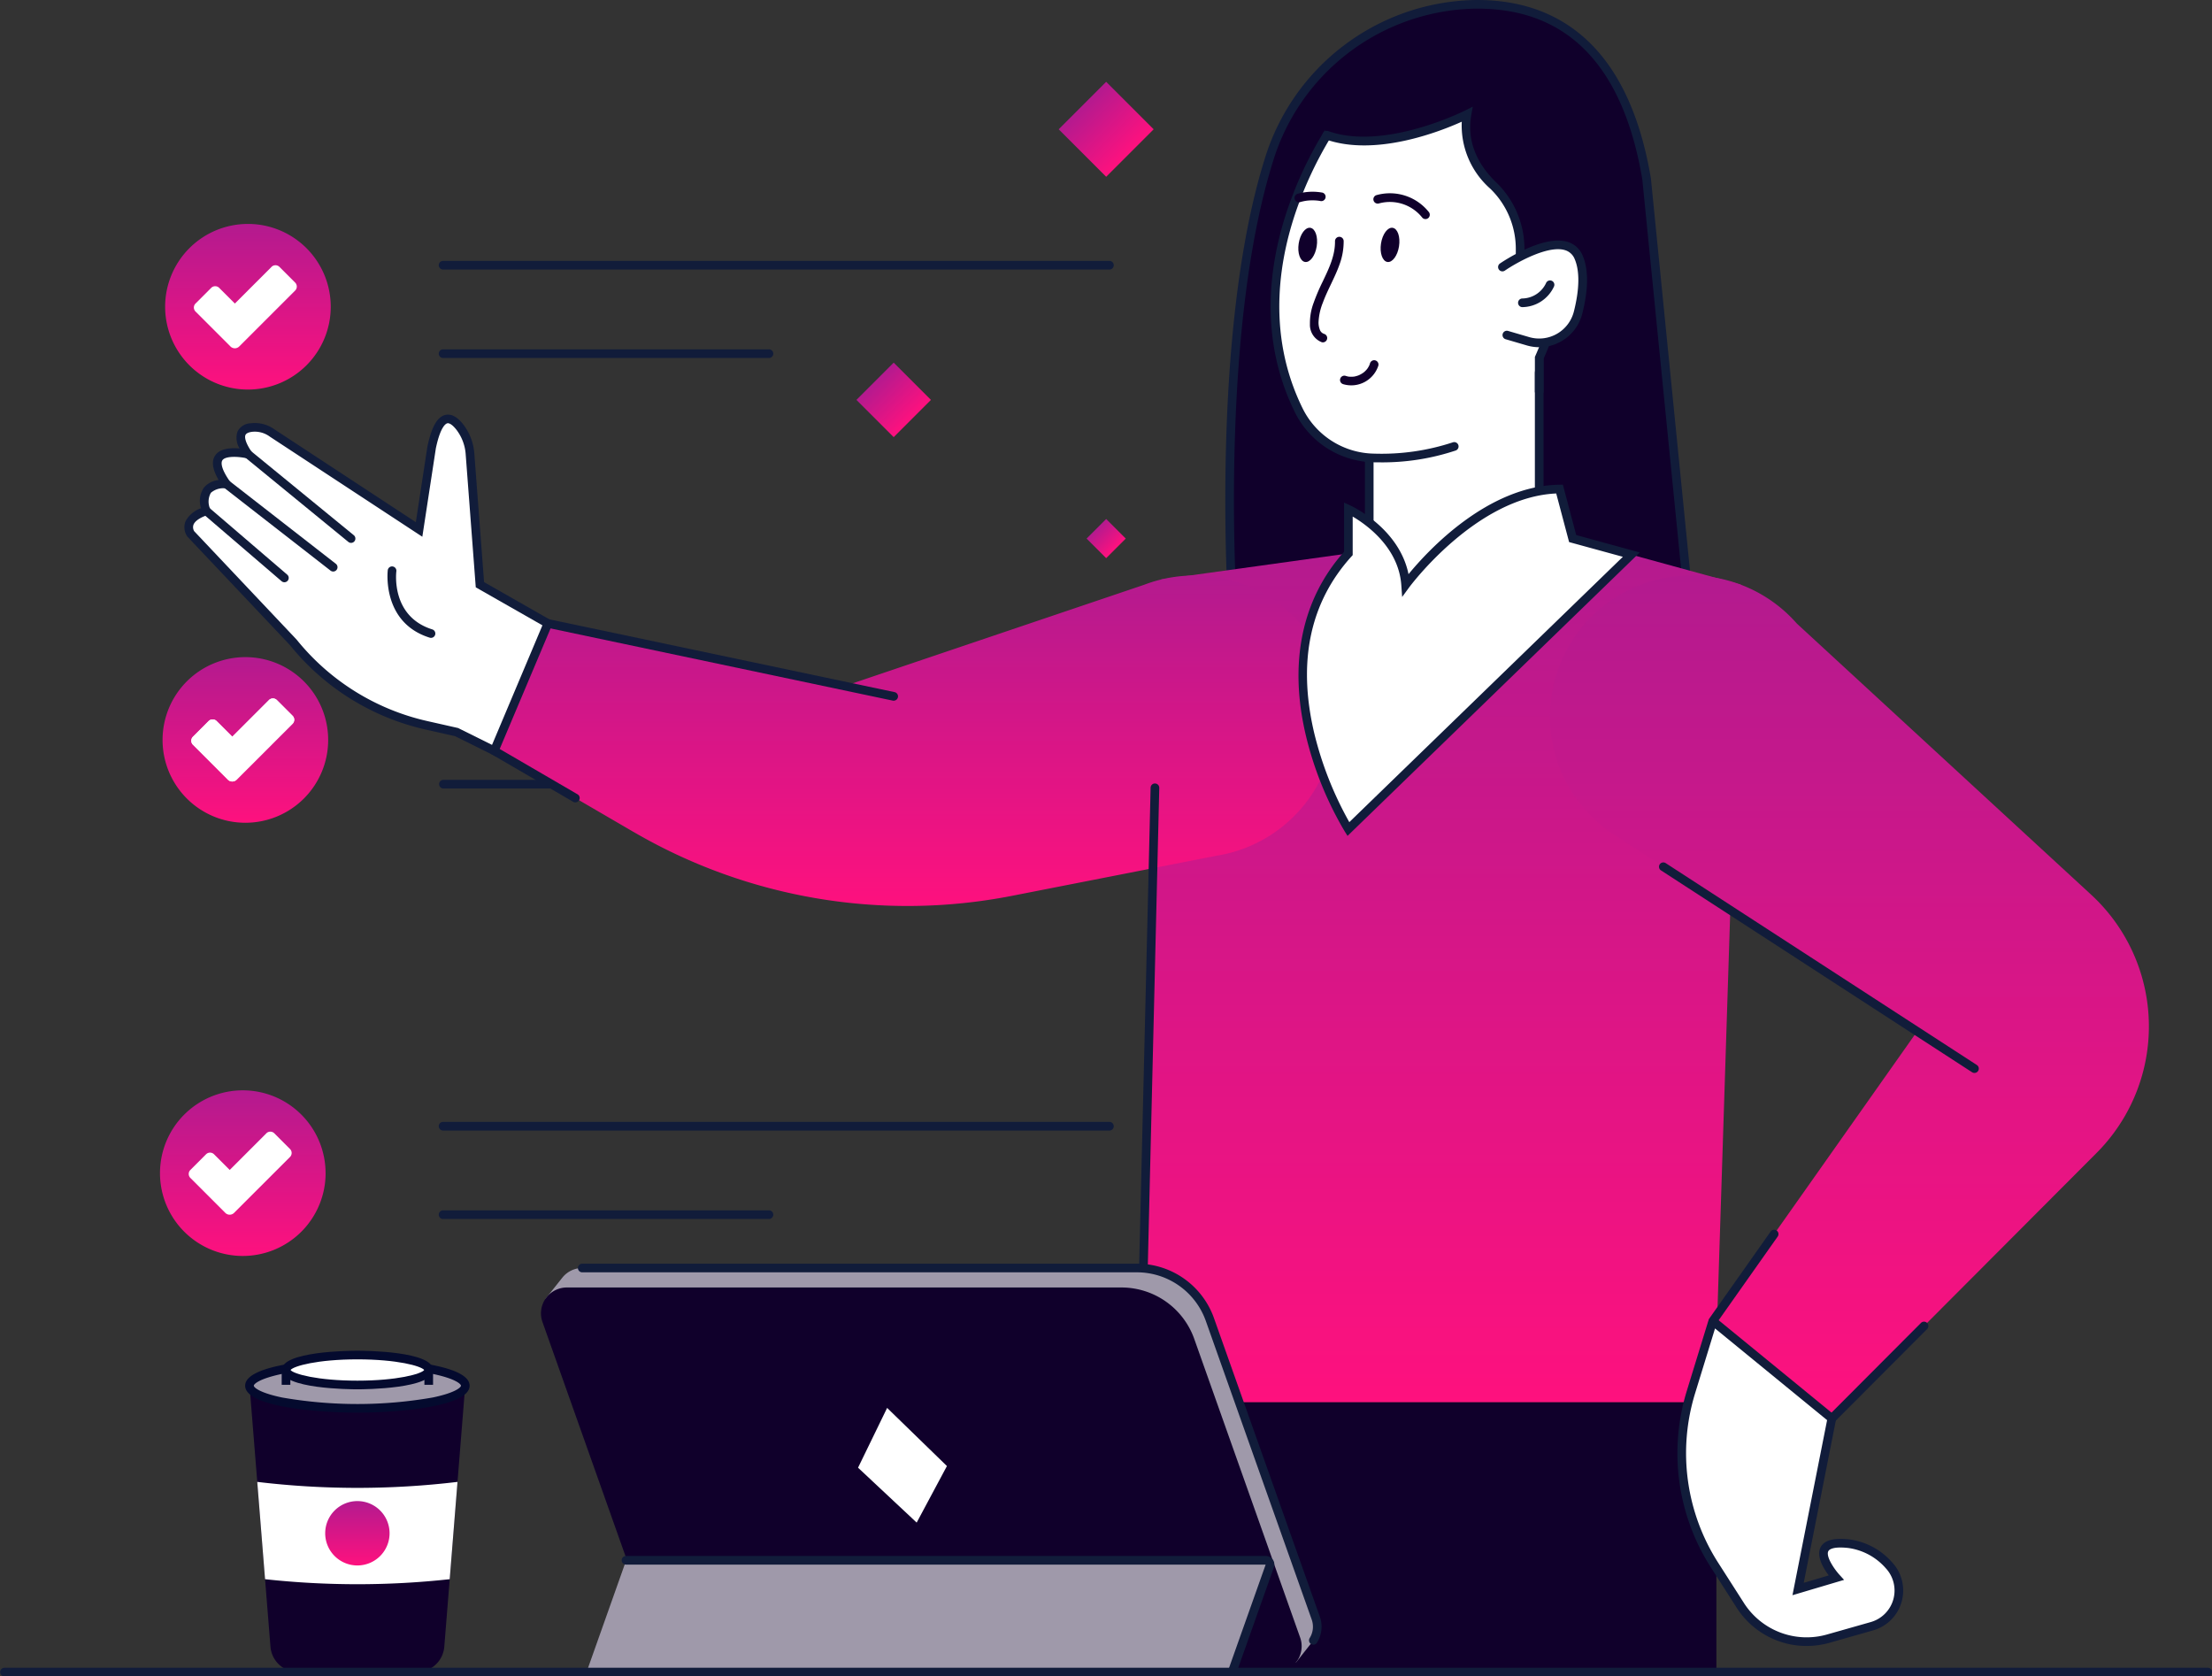 <svg id="Grupo_1084097" data-name="Grupo 1084097" xmlns="http://www.w3.org/2000/svg" xmlns:xlink="http://www.w3.org/1999/xlink" width="324.47" height="245.881" viewBox="0 0 324.47 245.881">
  <rect x="0" y="0" width="324.47" height="245.881" fill="#333333" stroke="none"/>
  <defs>
    <clipPath id="clip-path">
      <rect id="Rectángulo_378190" data-name="Rectángulo 378190" width="324.47" height="245.881" fill="none"/>
    </clipPath>
    <linearGradient id="linear-gradient" x1="0.5" x2="0.5" y2="1" gradientUnits="objectBoundingBox">
      <stop offset="0" stop-color="#b31a8f"/>
      <stop offset="1" stop-color="#fe117e"/>
    </linearGradient>
  </defs>
  <g id="Grupo_1076048" data-name="Grupo 1076048" clip-path="url(#clip-path)">
    <path id="Trazado_824986" data-name="Trazado 824986" d="M352.046,152.019H254.3a.635.635,0,1,1,0-1.269h97.742a.635.635,0,0,1,0,1.269" transform="translate(-189.28 -112.485)" fill="#111c3a"/>
    <path id="Trazado_824987" data-name="Trazado 824987" d="M302.107,203.123H254.3a.635.635,0,1,1,0-1.269h47.8a.635.635,0,0,1,0,1.269" transform="translate(-189.28 -150.617)" fill="#111c3a"/>
    <path id="Trazado_824988" data-name="Trazado 824988" d="M352.046,400.774H254.3a.635.635,0,0,1,0-1.269h97.742a.635.635,0,0,1,0,1.269" transform="translate(-189.28 -298.098)" fill="#111c3a"/>
    <path id="Trazado_824989" data-name="Trazado 824989" d="M302.107,451.878H254.3a.635.635,0,0,1,0-1.269h47.8a.635.635,0,0,1,0,1.269" transform="translate(-189.28 -336.231)" fill="#111c3a"/>
    <path id="Trazado_824990" data-name="Trazado 824990" d="M352.046,649.529H254.3a.635.635,0,1,1,0-1.269h97.742a.635.635,0,0,1,0,1.269" transform="translate(-189.28 -483.712)" fill="#111c3a"/>
    <path id="Trazado_824991" data-name="Trazado 824991" d="M302.107,700.633H254.3a.635.635,0,1,1,0-1.269h47.8a.635.635,0,0,1,0,1.269" transform="translate(-189.28 -521.844)" fill="#111c3a"/>
    <path id="Trazado_824993" data-name="Trazado 824993" d="M119.723,141.537a12.146,12.146,0,1,1-12.146-12.146,12.146,12.146,0,0,1,12.146,12.146" transform="translate(-71.208 -96.548)" fill="url(#linear-gradient)"/>
    <path id="Trazado_824994" data-name="Trazado 824994" d="M118.237,391.852a12.146,12.146,0,1,1-12.146-12.146,12.146,12.146,0,0,1,12.146,12.146" transform="translate(-70.099 -283.325)" fill="url(#linear-gradient)"/>
    <path id="Trazado_824995" data-name="Trazado 824995" d="M116.75,642.167A12.146,12.146,0,1,1,104.6,630.021a12.146,12.146,0,0,1,12.146,12.146" transform="translate(-68.989 -470.103)" fill="url(#linear-gradient)"/>
    <rect id="Rectángulo_378183" data-name="Rectángulo 378183" width="4.063" height="4.063" transform="translate(159.387 78.991) rotate(-45)" fill="url(#linear-gradient)"/>
    <rect id="Rectángulo_378184" data-name="Rectángulo 378184" width="7.726" height="7.726" transform="translate(125.629 58.651) rotate(-45.001)" fill="url(#linear-gradient)"/>
    <rect id="Rectángulo_378185" data-name="Rectángulo 378185" width="9.85" height="9.85" transform="translate(155.295 18.963) rotate(-45)" fill="url(#linear-gradient)"/>
    <path id="Trazado_824996" data-name="Trazado 824996" d="M123.445,153.493l-5.38,5.379-2.3-2.3a.828.828,0,0,0-1.171,0l-2.3,2.3a.828.828,0,0,0,0,1.171l5.125,5.125a.907.907,0,0,0,1.282,0l8.205-8.2a.828.828,0,0,0,0-1.171l-2.3-2.3a.828.828,0,0,0-1.171,0" transform="translate(-83.613 -114.351)" fill="#fff"/>
    <path id="Trazado_824997" data-name="Trazado 824997" d="M121.958,403.807l-5.38,5.379-2.3-2.3a.828.828,0,0,0-1.171,0l-2.3,2.3a.828.828,0,0,0,0,1.171l5.125,5.125a.907.907,0,0,0,1.283,0l8.205-8.2a.828.828,0,0,0,0-1.171l-2.3-2.3a.828.828,0,0,0-1.171,0" transform="translate(-82.504 -301.128)" fill="#fff"/>
    <path id="Trazado_824998" data-name="Trazado 824998" d="M121.958,403.807l-5.38,5.379-2.3-2.3a.828.828,0,0,0-1.171,0l-2.3,2.3a.828.828,0,0,0,0,1.171l5.125,5.125a.907.907,0,0,0,1.283,0l8.205-8.2a.828.828,0,0,0,0-1.171l-2.3-2.3a.828.828,0,0,0-1.171,0" transform="translate(-82.504 -301.128)" fill="#fff"/>
    <path id="Trazado_824999" data-name="Trazado 824999" d="M120.472,654.122l-5.38,5.38-2.3-2.3a.828.828,0,0,0-1.171,0l-2.3,2.3a.828.828,0,0,0,0,1.171l5.125,5.125a.907.907,0,0,0,1.283,0l8.205-8.2a.828.828,0,0,0,0-1.171l-2.3-2.3a.828.828,0,0,0-1.171,0" transform="translate(-81.395 -487.905)" fill="#fff"/>
    <path id="Trazado_825000" data-name="Trazado 825000" d="M710.99,91.269s-2.762-40.051,5.294-65.851A32.329,32.329,0,0,1,746.255,2.508C756.8,2.289,768.21,7.276,771.71,28.1l6.5,65.212Z" transform="translate(-530.178 -1.866)" fill="#10002b"/>
    <path id="Trazado_825001" data-name="Trazado 825001" d="M777.094,92.1,708.578,90.02l-.04-.573c-.028-.4-2.678-40.466,5.321-66.084A32.9,32.9,0,0,1,744.423.008c6.277-.13,11.588,1.569,15.786,5.051,5.218,4.327,8.685,11.416,10.308,21.069l.006.042Zm-67.325-3.316,65.919,2-6.426-64.472C766.416,9.419,758.067.991,744.449,1.276A31.632,31.632,0,0,0,715.071,23.74c-7.409,23.727-5.595,60.055-5.3,65.046" transform="translate(-528.359 0)" fill="#111c3a"/>
    <path id="Trazado_825002" data-name="Trazado 825002" d="M662.018,317.189l28.824-4.006,31.5-1.988L747,317.952l-3.848,119.932H658.907Z" transform="translate(-491.657 -232.204)" fill="url(#linear-gradient)"/>
    <rect id="Rectángulo_378186" data-name="Rectángulo 378186" width="84.517" height="39.371" transform="translate(167.251 205.68)" fill="#10002b"/>
    <path id="Unión_7" data-name="Unión 7" d="M2515.355,5455.281l29.923-42.409-44.072-28.71a20.675,20.675,0,1,1,26.474-31.186l43.173,39.77a26.275,26.275,0,0,1,.8,37.88l-38.837,38.941Z" transform="translate(-2264.112 -5261.525)" stroke="rgba(0,0,0,0)" stroke-miterlimit="10" stroke-width="1" fill="url(#linear-gradient)"/>
    <path id="Unión_6" data-name="Unión 6" d="M2511.952,5383.573l-20.482-11.927,7.875-18.676,44.1,8.981,43.354-14.656a20.678,20.678,0,1,1,10.555,39.751l-29.924,5.867a79.74,79.74,0,0,1-55.473-9.341Z" transform="translate(-2418.973 -5261.525)" stroke="rgba(0,0,0,0)" stroke-miterlimit="10" stroke-width="1" fill="url(#linear-gradient)"/>
    <path id="Trazado_825006" data-name="Trazado 825006" d="M976.435,763.324l-3.2,10.425a30.464,30.464,0,0,0,3.459,25.37l3.752,5.864A11.621,11.621,0,0,0,993.4,809.9l6.362-1.806a5.443,5.443,0,0,0,2.487-8.963,9.547,9.547,0,0,0-5.871-3.145c-7.087-.787-1.837,4.987-1.837,4.987l-5.6,1.662,4.951-25.023Z" transform="translate(-725.192 -569.569)" fill="#fff"/>
    <path id="Trazado_825007" data-name="Trazado 825007" d="M988.308,809.558a12.173,12.173,0,0,1-10.28-5.659l-3.752-5.864a31.043,31.043,0,0,1-3.531-25.9l3.113-10.128a.843.843,0,0,1,1.339-.405l17.517,14.332L987.894,800.3l3.674-1.091c-.787-1.04-1.863-2.823-1.2-4.125.528-1.034,1.9-1.413,4.206-1.157a10.1,10.1,0,0,1,6.262,3.339,6.077,6.077,0,0,1-2.775,10.009l-6.362,1.807a12.413,12.413,0,0,1-3.391.475m-13.423-46.571-2.927,9.522a29.778,29.778,0,0,0,3.387,24.841l3.752,5.864a10.92,10.92,0,0,0,12.256,4.648l6.362-1.807a4.808,4.808,0,0,0,2.2-7.916,8.875,8.875,0,0,0-5.48-2.951c-2.3-.256-2.819.245-2.935.472-.369.721.759,2.489,1.637,3.457l.678.747-7.573,2.249,5.081-25.68Zm.187-.607h0m-.607-.186h0Z" transform="translate(-723.313 -568.143)" fill="#111c3a"/>
    <path id="Trazado_825009" data-name="Trazado 825009" d="M161.749,272.074l-9.974-5.685-1.453-19.155a7.328,7.328,0,0,0-1.447-3.9c-1.224-1.6-3.024-2.588-4.187,2.946l-1.837,12.008-21.544-14.142a4.333,4.333,0,0,0-3.082-.8c-1.313.181-2.427,1.012-.477,3.9,0,0-7.481-1.771-3.15,4.4,0,0-4.4-.525-2.953,3.937,0,0-3.609.984-2.3,3.346L124.4,274.843A34.812,34.812,0,0,0,143.869,287l4.494,1.015,5.512,2.739Z" transform="translate(-81.378 -180.629)" fill="#fff"/>
    <path id="Trazado_825010" data-name="Trazado 825010" d="M152.335,289.751l-6.049-3.006-4.419-1a35.584,35.584,0,0,1-19.811-12.355L106.97,257.429l-.039-.07a2.379,2.379,0,0,1-.195-2.151,4.059,4.059,0,0,1,2.274-1.908,3.4,3.4,0,0,1,.458-3.069,3.286,3.286,0,0,1,2.124-1.066c-.918-1.574-1.084-2.76-.508-3.609.714-1.053,2.369-1.128,3.577-1.019a2.938,2.938,0,0,1-.3-2.491,2.225,2.225,0,0,1,1.915-1.2,4.94,4.94,0,0,1,3.537.915l20.7,13.586,1.694-11.066c.612-2.912,1.453-4.394,2.649-4.665.876-.2,1.771.295,2.664,1.464a7.944,7.944,0,0,1,1.576,4.24l1.427,18.819,10.171,5.8Zm-44.329-33.074,15.024,15.9a34.308,34.308,0,0,0,19.117,11.932l4.568,1.031,4.975,2.472,7.393-17.535-9.778-5.573-1.478-19.492a6.679,6.679,0,0,0-1.319-3.566c-.541-.708-1.044-1.072-1.375-1-.224.051-1.007.466-1.683,3.671l-1.984,12.968L119.1,242.806a3.694,3.694,0,0,0-2.647-.706c-.352.049-.8.168-.93.463-.092.2-.188.854.891,2.452l.908,1.344-1.579-.371c-1.188-.28-3.156-.384-3.605.28-.159.236-.369,1.012,1.12,3.134l.817,1.163-1.411-.169a2.789,2.789,0,0,0-2.214.643,2.635,2.635,0,0,0-.06,2.469l.2.633-.641.175c-.46.127-1.725.625-2.044,1.386a1.118,1.118,0,0,0,.1.974" transform="translate(-79.516 -178.761)" fill="#111c3a"/>
    <path id="Trazado_825011" data-name="Trazado 825011" d="M156.546,273.569a.632.632,0,0,1-.4-.143l-15.129-12.381a.634.634,0,0,1,.8-.982l15.129,12.381a.635.635,0,0,1-.4,1.126" transform="translate(-105.048 -193.944)" fill="#111c3a"/>
    <path id="Trazado_825012" data-name="Trazado 825012" d="M144.661,290.692a.632.632,0,0,1-.389-.134l-15.654-12.184a.634.634,0,1,1,.779-1l15.654,12.184a.634.634,0,0,1-.39,1.135" transform="translate(-95.788 -206.867)" fill="#111c3a"/>
    <path id="Trazado_825013" data-name="Trazado 825013" d="M128.826,303.839a.633.633,0,0,1-.413-.153l-11.451-9.821a.635.635,0,1,1,.826-.963l11.451,9.821a.635.635,0,0,1-.413,1.116" transform="translate(-87.108 -218.44)" fill="#111c3a"/>
    <path id="Trazado_825014" data-name="Trazado 825014" d="M230.306,337.721a.636.636,0,0,1-.189-.029c-7.078-2.206-6.165-9.838-6.154-9.915a.635.635,0,0,1,1.259.163c-.035.271-.775,6.654,5.274,8.54a.635.635,0,0,1-.189,1.24" transform="translate(-167.081 -244.165)" fill="#111c3a"/>
    <rect id="Rectángulo_378187" data-name="Rectángulo 378187" width="24.935" height="39.252" transform="translate(200.848 50.29)" fill="#fff"/>
    <path id="Trazado_825015" data-name="Trazado 825015" d="M814.972,236.144h-26.2V195.623h26.2Zm-24.935-1.269H813.7V196.892H790.037Z" transform="translate(-588.555 -145.968)" fill="#111c3a"/>
    <path id="Trazado_825016" data-name="Trazado 825016" d="M759.546,285.561s7.874,3.611,8.4,11.08c0,0,10.149-13.879,22.573-14.054l1.925,7.262,8.607,2.358-41.5,40.251s-15.047-23.828,0-40.427Z" transform="translate(-561.76 -210.857)" fill="#fff"/>
    <path id="Trazado_825017" data-name="Trazado 825017" d="M757.588,331.57l-.417-.661a50.753,50.753,0,0,1-5.724-14.183c-2.489-10.627-.543-19.9,5.627-26.826l0-7.215.9.413c.313.143,7.186,3.37,8.56,10.087,2.818-3.433,11.589-12.971,22.139-13.12l.5-.007,1.958,7.388L800.451,290Zm.754-46.833v5.652l-.164.181c-6.085,6.713-7.937,15.4-5.5,25.833a51.338,51.338,0,0,0,5.169,13.151l40.128-38.917-7.887-2.16-1.89-7.129c-11.749.524-21.478,13.646-21.576,13.78l-1.024,1.4-.122-1.73c-.389-5.533-5.117-8.879-7.131-10.062" transform="translate(-559.922 -208.971)" fill="#111c3a"/>
    <path id="Trazado_825018" data-name="Trazado 825018" d="M747.15,53.389s-17.737,22.455-6.961,44.451a12.589,12.589,0,0,0,11.091,7.063,34.527,34.527,0,0,0,11.752-1.692,18.72,18.72,0,0,0,12.467-13s13.824-30.272-1.225-36.747-27.123-.078-27.123-.078" transform="translate(-549.714 -37.733)" fill="#fff"/>
    <path id="Trazado_825019" data-name="Trazado 825019" d="M750.185,103.7q-.359,0-.723-.006a13.16,13.16,0,0,1-11.65-7.418c-5.665-11.565-3.446-23.227-.586-30.973a56.151,56.151,0,0,1,7.619-14.151l.083-.1.118-.062a28.3,28.3,0,0,1,8.114-2.455,35.2,35.2,0,0,1,19.556,2.51,11.261,11.261,0,0,1,6.208,6.559c4.173,10.821-3.768,29.053-4.6,30.907V93.32a.635.635,0,0,1-1.269,0V88.231l.057-.126c.088-.192,8.742-19.382,4.627-30.051a10.036,10.036,0,0,0-5.525-5.85,32.919,32.919,0,0,0-26.457-.159,56.556,56.556,0,0,0-7.354,13.73c-2.765,7.505-4.913,18.792.548,29.94a11.9,11.9,0,0,0,10.531,6.708,33.4,33.4,0,0,0,11.532-1.656.635.635,0,1,1,.419,1.2,34.108,34.108,0,0,1-11.248,1.733" transform="translate(-547.907 -35.888)" fill="#111c3a"/>
    <path id="Trazado_825020" data-name="Trazado 825020" d="M785.7,40.165s-11.984,6.1-20.558,3.049c0,0-3.85-6.9,8.574-10.574s27.123,1.575,27.123,1.575,10.324,27.123,5.075,33.422-8.049,3.15-8.049,3.15l-4.375-8.749v-2.16a12.855,12.855,0,0,0-3.944-9.285c-2.327-2.23-4.669-5.735-3.845-10.428" transform="translate(-570.502 -23.382)" fill="#10002b"/>
    <path id="Trazado_825021" data-name="Trazado 825021" d="M797.651,94.024a.635.635,0,0,1-.568-.351l-4.442-8.883V82.48a12.276,12.276,0,0,0-3.749-8.827,12.337,12.337,0,0,1-4.178-9.819c-3.164,1.427-12.671,5.185-20,2.579a.635.635,0,1,1,.425-1.2c8.213,2.921,19.94-2.957,20.057-3.017l1.133-.575-.22,1.251c-.789,4.494,1.554,7.843,3.659,9.861a13.551,13.551,0,0,1,4.14,9.743v2.01l4.308,8.615a.635.635,0,0,1-.567.919" transform="translate(-570.293 -45.983)" fill="#111c3a"/>
    <path id="Trazado_825022" data-name="Trazado 825022" d="M868.133,144.762s9.143-6.3,11.221-1.4c.955,2.251.585,5.351-.095,8.044a5.885,5.885,0,0,1-7.35,4.227l-3.076-.9Z" transform="translate(-647.774 -105.58)" fill="#fff"/>
    <path id="Trazado_825023" data-name="Trazado 825023" d="M871.7,154.651a6.551,6.551,0,0,1-1.833-.264l-3.076-.9a.635.635,0,1,1,.356-1.218l3.076.9a5.25,5.25,0,0,0,6.557-3.773c.821-3.257.865-5.9.126-7.642a2.207,2.207,0,0,0-1.472-1.351c-2.542-.741-7.217,1.933-8.8,3.025a.635.635,0,0,1-.72-1.045c.253-.174,6.24-4.258,9.878-3.2a3.45,3.45,0,0,1,2.287,2.074c.86,2.027.838,4.869-.064,8.447a6.534,6.534,0,0,1-6.31,4.945" transform="translate(-645.909 -103.725)" fill="#111c3a"/>
    <path id="Trazado_825024" data-name="Trazado 825024" d="M877.815,166.021h0a.635.635,0,0,1,0-1.269,3.917,3.917,0,0,0,3.484-2.235.635.635,0,1,1,1.171.489,5.187,5.187,0,0,1-4.654,3.015" transform="translate(-654.525 -120.974)" fill="#111c3a"/>
    <path id="Trazado_825025" data-name="Trazado 825025" d="M657.042,544.053h-.015a.635.635,0,0,1-.619-.65l2.163-90.153a.635.635,0,0,1,1.269.03l-2.163,90.153a.634.634,0,0,1-.634.619" transform="translate(-489.791 -337.739)" fill="#111c3a"/>
    <path id="Trazado_825026" data-name="Trazado 825026" d="M1005,529.212a.632.632,0,0,1-.345-.1L959.015,499.5a.634.634,0,1,1,.691-1.065l45.64,29.608a.635.635,0,0,1-.346,1.167" transform="translate(-715.372 -371.842)" fill="#111c3a"/>
    <path id="Trazado_825027" data-name="Trazado 825027" d="M752.983,134.313c-.214,1.383-.979,2.413-1.709,2.3s-1.149-1.326-.934-2.709.979-2.413,1.709-2.3,1.149,1.326.935,2.709" transform="translate(-559.839 -98.192)" fill="#10002b"/>
    <path id="Trazado_825028" data-name="Trazado 825028" d="M800.55,134.313c-.214,1.383-.979,2.413-1.709,2.3s-1.149-1.326-.935-2.709.979-2.413,1.709-2.3,1.149,1.326.935,2.709" transform="translate(-595.332 -98.192)" fill="#10002b"/>
    <path id="Trazado_825029" data-name="Trazado 825029" d="M760.648,137.433c.049,2.137-.915,4.09-1.81,5.973a28.84,28.84,0,0,0-1.312,3.071,8.44,8.44,0,0,0-.552,3.131,2.735,2.735,0,0,0,1.745,2.678.635.635,0,0,0,.337-1.224.993.993,0,0,1-.646-.654,2.9,2.9,0,0,1-.174-1.09,8.67,8.67,0,0,1,.627-2.823c.706-1.927,1.779-3.7,2.458-5.635a9.743,9.743,0,0,0,.6-3.427.635.635,0,0,0-1.269,0" transform="translate(-564.824 -102.091)" fill="#10002b"/>
    <path id="Trazado_825030" data-name="Trazado 825030" d="M774.925,211.621a4.173,4.173,0,0,0,5.139-2.732.635.635,0,0,0-1.224-.337c-.016.055-.033.11-.051.164,0,.011-.071.185-.019.06a2.729,2.729,0,0,1-.139.279c-.051.09-.106.178-.165.263-.016.022-.117.152-.037.053-.03.037-.06.073-.091.108a3.377,3.377,0,0,1-.474.449c.071-.055.005-.005-.032.02s-.078.054-.118.08q-.144.093-.3.173c-.042.022-.085.043-.128.064-.018.009-.171.075-.107.049s-.07.025-.084.03c-.053.019-.108.038-.162.054q-.15.046-.3.079c-.056.012-.112.021-.167.032-.075.015.1-.007-.028,0a3.634,3.634,0,0,1-.622.008c-.045,0-.17-.024-.056,0-.056-.009-.112-.019-.167-.031a3.253,3.253,0,0,1-.33-.091.635.635,0,1,0-.337,1.224" transform="translate(-577.878 -155.268)" fill="#10002b"/>
    <path id="Trazado_825031" data-name="Trazado 825031" d="M794.45,113.175a6.068,6.068,0,0,1,6.408,2.1.638.638,0,0,0,.9,0,.651.651,0,0,0,0-.9,7.3,7.3,0,0,0-7.642-2.426.635.635,0,0,0,.337,1.224" transform="translate(-592.21 -83.329)" fill="#10002b"/>
    <path id="Trazado_825032" data-name="Trazado 825032" d="M748.952,112.312a7.463,7.463,0,0,1,.78-.177l.182-.029c-.127.018.082-.008.106-.011q.2-.021.4-.03a7.319,7.319,0,0,1,.8.005c.123.008.245.02.368.033.152.015-.063-.012.075.009.081.013.162.026.243.04a.635.635,0,0,0,.337-1.224,8.062,8.062,0,0,0-3.629.16.635.635,0,1,0,.337,1.224" transform="translate(-558.243 -82.672)" fill="#10002b"/>
    <path id="Trazado_825033" data-name="Trazado 825033" d="M365.489,369.725a.647.647,0,0,1-.131-.014l-50.721-10.7a.635.635,0,0,1,.262-1.242l50.721,10.695a.635.635,0,0,1-.13,1.256" transform="translate(-234.396 -266.95)" fill="#111c3a"/>
    <path id="Trazado_825034" data-name="Trazado 825034" d="M295.648,439.537a.633.633,0,0,1-.319-.086l-11.9-6.931a.635.635,0,0,1,.638-1.1l11.9,6.931a.635.635,0,0,1-.32,1.183" transform="translate(-211.248 -321.85)" fill="#111c3a"/>
    <path id="Trazado_825035" data-name="Trazado 825035" d="M987.942,724.65a.635.635,0,0,1-.518-1l8.987-12.738a.635.635,0,1,1,1.037.732l-8.987,12.738a.634.634,0,0,1-.519.269" transform="translate(-736.699 -530.26)" fill="#111c3a"/>
    <path id="Trazado_825036" data-name="Trazado 825036" d="M1056.737,778.52a.635.635,0,0,1-.449-1.083l13.523-13.559a.635.635,0,0,1,.9.9l-13.523,13.559a.634.634,0,0,1-.45.186" transform="translate(-788.032 -569.844)" fill="#111c3a"/>
    <path id="Trazado_825037" data-name="Trazado 825037" d="M427.876,787.3a3.756,3.756,0,0,0,.357-3.262L412.7,740.229a11.336,11.336,0,0,0-10.684-7.547H320.661a3.754,3.754,0,0,0-2.932,1.4l0,0-2.478,3.114,2.118,1.337,15.257,43.021a11.335,11.335,0,0,0,10.684,7.547h77l.076,1.452h4.94l2.06-2.609a3.83,3.83,0,0,0,.468-.593l.034-.043Z" transform="translate(-235.228 -546.705)" fill="#9f99aa"/>
    <path id="Trazado_825038" data-name="Trazado 825038" d="M441.923,786.066a.635.635,0,0,1-.539-.969,3.135,3.135,0,0,0,.3-2.716l-15.535-43.805a10.72,10.72,0,0,0-10.086-7.124H334.708a.635.635,0,1,1,0-1.269H416.06a11.992,11.992,0,0,1,11.282,7.969l15.535,43.805a4.4,4.4,0,0,1-.416,3.809.635.635,0,0,1-.54.3" transform="translate(-249.275 -544.84)" fill="#111c3a"/>
    <path id="Trazado_825039" data-name="Trazado 825039" d="M420.408,800.352H339.055a11.336,11.336,0,0,1-10.684-7.547L312.836,749a3.792,3.792,0,0,1,3.574-5.059h81.353a11.336,11.336,0,0,1,10.683,7.547l15.535,43.805a3.792,3.792,0,0,1-3.574,5.059" transform="translate(-233.264 -555.106)" fill="#10002b"/>
    <path id="Trazado_825040" data-name="Trazado 825040" d="M338.962,917.978h94.7l5.815-16.4h-94.7Z" transform="translate(-252.923 -672.732)" fill="#9f99aa"/>
    <path id="Trazado_825041" data-name="Trazado 825041" d="M448.891,916.747a.635.635,0,0,1-.6-.847l5.515-15.551h-93.8a.635.635,0,1,1,0-1.269h93.825a1.252,1.252,0,0,1,1.18,1.67l-5.523,15.574a.636.636,0,0,1-.6.423" transform="translate(-268.153 -670.866)" fill="#111c3a"/>
    <path id="Trazado_825042" data-name="Trazado 825042" d="M508.887,822.053l-4.437,8.294-8.6-8.052,4.266-8.77Z" transform="translate(-369.986 -607.028)" fill="#fff"/>
    <path id="Trazado_825043" data-name="Trazado 825043" d="M175.826,800.175l-3.079,38.41a4.051,4.051,0,0,1-4.038,3.727H151.287a4.051,4.051,0,0,1-4.038-3.727l-3.079-38.41Z" transform="translate(-107.575 -597.066)" fill="#10002b"/>
    <path id="Trazado_825044" data-name="Trazado 825044" d="M144.169,790.926c0,1.834,7.087,3.321,15.828,3.321s15.828-1.487,15.828-3.321S168.739,787.6,160,787.6s-15.828,1.487-15.828,3.321" transform="translate(-107.575 -587.687)" fill="#9f99aa"/>
    <path id="Trazado_825045" data-name="Trazado 825045" d="M158.132,793.016c-5.694,0-16.463-.827-16.463-3.956s10.768-3.956,16.463-3.956,16.463.827,16.463,3.956-10.769,3.956-16.463,3.956m0-6.642a56.617,56.617,0,0,0-11.062.959c-3.373.708-4.132,1.5-4.132,1.728s.759,1.02,4.132,1.728a64.281,64.281,0,0,0,22.124,0c3.373-.708,4.132-1.5,4.132-1.728s-.759-1.02-4.132-1.728a56.622,56.622,0,0,0-11.062-.959" transform="translate(-105.709 -585.821)" fill="#040a2e"/>
    <path id="Trazado_825046" data-name="Trazado 825046" d="M165.29,785.169c0,1.213,4.686,2.2,10.467,2.2s10.467-.983,10.467-2.2-4.686-2.2-10.467-2.2-10.467.983-10.467,2.2" transform="translate(-123.334 -584.231)" fill="#fff"/>
    <path id="Trazado_825047" data-name="Trazado 825047" d="M173.892,786.134c-1.136,0-11.1-.079-11.1-2.831s9.965-2.831,11.1-2.831,11.1.079,11.1,2.831-9.966,2.831-11.1,2.831m-9.808-2.831c.464.587,3.967,1.562,9.808,1.562s9.345-.975,9.808-1.562c-.464-.587-3.967-1.562-9.808-1.562s-9.344.975-9.808,1.562" transform="translate(-121.469 -582.364)" fill="#040a2e"/>
    <rect id="Rectángulo_378188" data-name="Rectángulo 378188" width="1.269" height="2.171" transform="translate(62.255 200.938)" fill="#040a2e"/>
    <rect id="Rectángulo_378189" data-name="Rectángulo 378189" width="1.269" height="2.171" transform="translate(41.321 200.938)" fill="#040a2e"/>
    <path id="Trazado_825048" data-name="Trazado 825048" d="M149.811,870.545a124.884,124.884,0,0,0,27.085,0l1.145-14.273a123.319,123.319,0,0,1-29.374,0Z" transform="translate(-110.931 -638.924)" fill="#fff"/>
    <path id="Trazado_825049" data-name="Trazado 825049" d="M197.369,872.083a4.721,4.721,0,1,1-4.721-4.721,4.721,4.721,0,0,1,4.721,4.721" transform="translate(-140.225 -647.199)" fill="url(#linear-gradient)"/>
    <path id="Trazado_825050" data-name="Trazado 825050" d="M323.835,964.949H.635a.635.635,0,0,1,0-1.269h323.2a.635.635,0,1,1,0,1.269" transform="translate(0 -719.069)" fill="#111c3a"/>
  </g>
</svg>
